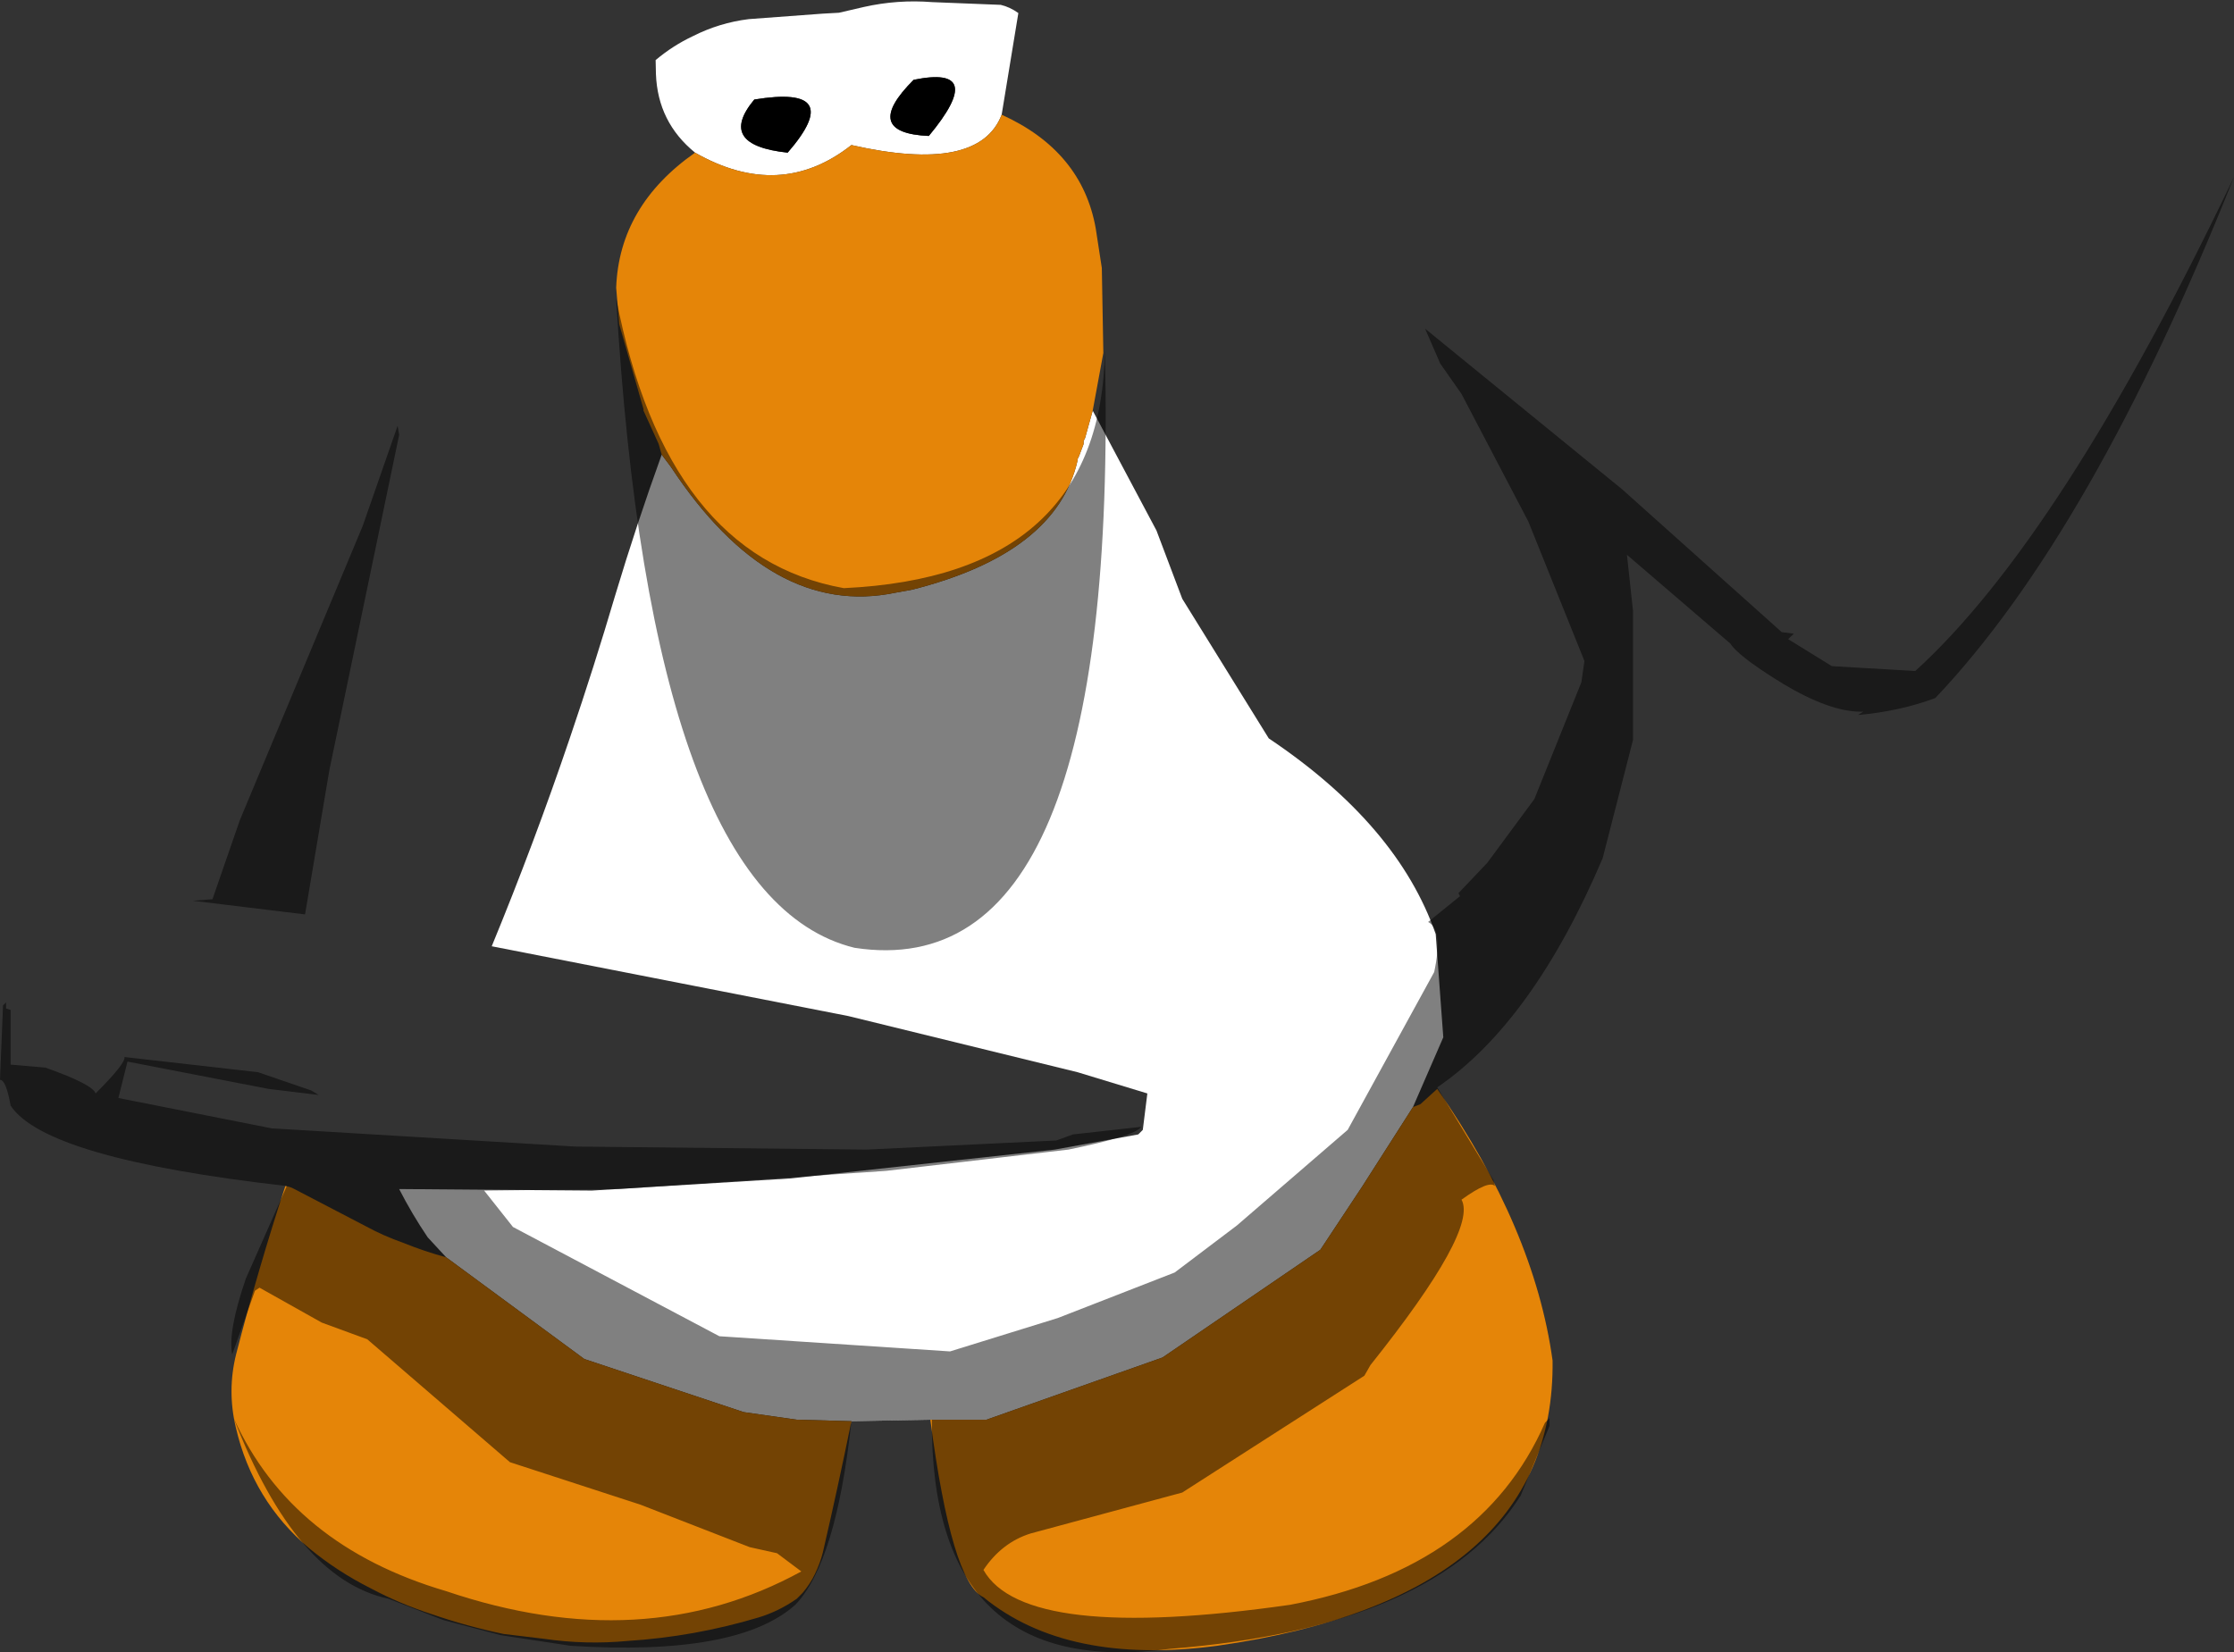 <?xml version="1.0" encoding="UTF-8" standalone="no"?>
<svg xmlns:ffdec="https://www.free-decompiler.com/flash" xmlns:xlink="http://www.w3.org/1999/xlink" ffdec:objectType="shape" height="272.2px" width="368.0px" xmlns="http://www.w3.org/2000/svg">
  <rect width="100%" height="100%" fill="#333333" stroke="none"/>
  <g transform="matrix(1.0, 0.0, 0.0, 1.0, 145.25, 70.15)">
    <path d="M-30.75 -45.0 Q-36.9 -50.0 -37.2 -57.95 L-37.25 -60.25 Q-34.4 -62.65 -31.1 -64.2 -26.75 -66.4 -21.9 -67.0 L-9.75 -67.9 -7.05 -68.05 -2.95 -69.0 Q2.6 -70.25 8.3 -69.8 L19.6 -69.35 Q21.1 -69.0 22.5 -68.0 L19.75 -51.25 Q16.0 -41.5 -5.0 -46.25 -16.75 -37.0 -30.75 -45.0 M34.75 -2.5 L45.25 17.25 49.5 28.5 63.75 51.5 Q85.0 65.75 91.25 83.75 L92.5 100.75 87.5 112.25 79.1 125.4 72.25 135.75 46.25 153.5 17.25 163.75 8.0 163.75 -5.0 164.0 -14.0 163.75 -22.75 162.5 -49.0 153.75 -71.75 137.0 -74.8 133.7 Q-77.4 129.85 -79.5 125.75 L-47.75 126.0 -15.0 124.0 28.5 119.25 42.25 116.75 43.0 116.0 43.75 110.0 32.25 106.5 -5.5 97.25 -64.25 85.75 Q-57.25 68.75 -51.35 51.35 -47.4 39.75 -43.9 27.9 -40.4 16.25 -36.25 4.75 L-34.75 6.75 Q-18.25 31.75 2.25 27.5 L5.0 27.0 Q28.75 21.0 32.25 5.75 L32.25 5.5 32.5 5.0 33.25 3.0 33.25 2.5 33.5 2.0 34.75 -2.5 M7.75 -47.75 Q17.5 -59.5 5.25 -57.0 -3.5 -48.25 7.75 -47.75 M-15.5 -45.0 Q-5.75 -56.25 -21.0 -53.75 -27.25 -46.25 -15.5 -45.0" fill="#ffffff" fill-rule="evenodd" stroke="none"/>
    <path d="M19.75 -51.25 Q33.0 -45.25 35.25 -32.5 L36.25 -26.0 36.5 -12.0 34.75 -2.5 33.5 2.0 33.25 2.5 33.25 3.0 32.5 5.0 32.25 5.5 32.25 5.75 Q28.75 21.0 5.0 27.0 L2.25 27.5 Q-18.25 31.75 -34.75 6.75 L-36.25 4.75 -36.75 3.0 -39.25 -2.5 -39.25 -2.75 -43.25 -16.75 -43.75 -22.75 Q-43.25 -36.25 -30.75 -45.0 -16.75 -37.0 -5.0 -46.25 16.0 -41.5 19.75 -51.25 M87.5 112.25 L88.75 111.75 91.5 109.25 Q107.5 132.25 110.5 154.0 111.0 193.0 55.25 201.0 30.5 204.25 16.75 193.0 11.5 190.5 8.0 163.75 L17.25 163.75 46.25 153.5 72.25 135.75 79.1 125.4 87.5 112.25 M-5.0 164.0 Q-7.2 174.8 -9.7 185.6 -10.15 187.4 -11.0 189.15 -11.75 190.75 -13.05 192.3 L-14.0 193.25 Q-17.0 195.35 -20.35 196.35 -30.9 199.5 -41.85 200.2 -48.75 200.85 -55.65 199.85 L-62.3 199.05 Q-68.3 197.8 -74.1 195.8 -79.35 194.1 -84.15 191.55 -89.7 188.75 -94.3 184.95 -103.6 177.1 -106.4 165.05 -107.85 158.95 -106.35 152.95 -102.75 139.0 -98.25 125.25 -97.5 125.35 -96.85 125.7 L-84.95 131.9 Q-82.0 133.5 -78.85 134.6 -75.4 136.0 -71.75 137.0 L-49.0 153.75 -22.75 162.5 -14.0 163.75 -5.0 164.0" fill="#e58508" fill-rule="evenodd" stroke="none"/>
    <path d="M-15.5 -45.0 Q-27.25 -46.25 -21.0 -53.75 -5.75 -56.25 -15.5 -45.0 M7.75 -47.75 Q-3.5 -48.25 5.25 -57.0 17.5 -59.5 7.75 -47.75" fill="#000000" fill-rule="evenodd" stroke="none"/>
    <path d="M95.5 -5.25 L92.0 -10.25 89.5 -16.0 122.0 10.5 148.25 34.0 150.25 34.25 149.3 35.15 156.5 39.6 170.25 40.4 Q194.3 18.55 222.75 -41.0 199.4 17.6 173.55 44.85 167.65 47.05 160.8 47.65 L161.7 47.1 161.25 47.1 Q156.15 47.1 148.45 42.5 L148.4 42.45 147.25 41.75 Q141.05 37.85 139.75 35.85 L122.75 21.25 123.75 30.5 123.75 51.75 118.75 71.25 Q107.25 98.25 91.5 109.0 L100.75 124.25 101.0 125.25 Q100.0 124.25 95.5 127.5 98.25 132.5 80.5 154.75 L79.5 156.5 49.5 175.75 24.5 182.5 Q19.75 184.0 16.75 188.5 23.5 200.5 67.25 194.25 98.75 188.25 109.25 164.25 L110.0 163.5 110.0 164.75 105.25 176.25 Q91.5 198.0 47.5 201.5 8.0 206.75 8.25 163.75 L-5.0 164.0 Q-7.5 187.25 -14.25 194.25 -23.75 202.75 -51.25 201.0 L-62.75 199.25 -72.25 196.75 -81.25 193.25 Q-96.5 190.0 -106.75 163.5 -97.25 184.5 -71.75 192.0 -39.25 203.0 -13.25 188.75 L-17.25 185.75 -21.75 184.75 -39.75 177.75 -61.25 170.75 -84.75 150.5 -92.25 147.75 -102.5 142.0 -103.25 142.5 -107.0 153.0 Q-107.75 149.25 -104.75 140.5 L-98.0 125.25 Q-137.75 120.75 -143.5 112.0 -144.25 107.75 -145.25 107.75 L-144.75 95.5 -144.25 95.0 -144.25 96.0 -143.5 96.25 -143.5 105.25 -137.75 105.75 Q-130.0 108.5 -129.5 110.0 -124.5 105.0 -124.75 104.0 L-102.75 106.5 -94.0 109.5 -92.75 110.25 -101.0 109.25 -124.25 104.75 -125.75 110.75 -100.5 115.75 -50.5 118.75 -2.5 119.25 28.75 117.75 31.5 116.75 42.75 115.5 Q41.75 117.0 30.75 119.25 L0.75 122.75 -43.25 125.75 -65.5 126.0 -60.75 132.0 -26.75 150.0 11.25 152.5 29.0 147.0 48.25 139.5 58.5 131.75 76.75 116.0 91.0 90.0 Q92.5 83.0 90.0 81.75 L95.25 77.5 95.0 77.0 99.75 72.0 107.5 61.5 115.25 42.25 115.75 38.75 106.5 15.75 95.5 -5.25 M-79.5 1.5 L-91.0 56.75 -95.0 80.5 -113.5 78.25 -110.25 78.0 -105.75 65.0 -85.5 16.5 -79.75 0.0 -79.5 1.5 M-4.5 86.0 Q-38.0 77.75 -43.75 -21.0 -35.5 21.5 -6.25 26.75 36.25 24.75 36.75 -12.5 39.25 92.75 -4.5 86.0" fill="#000000" fill-opacity="0.498" fill-rule="evenodd" stroke="none"/>
  </g>
</svg>
